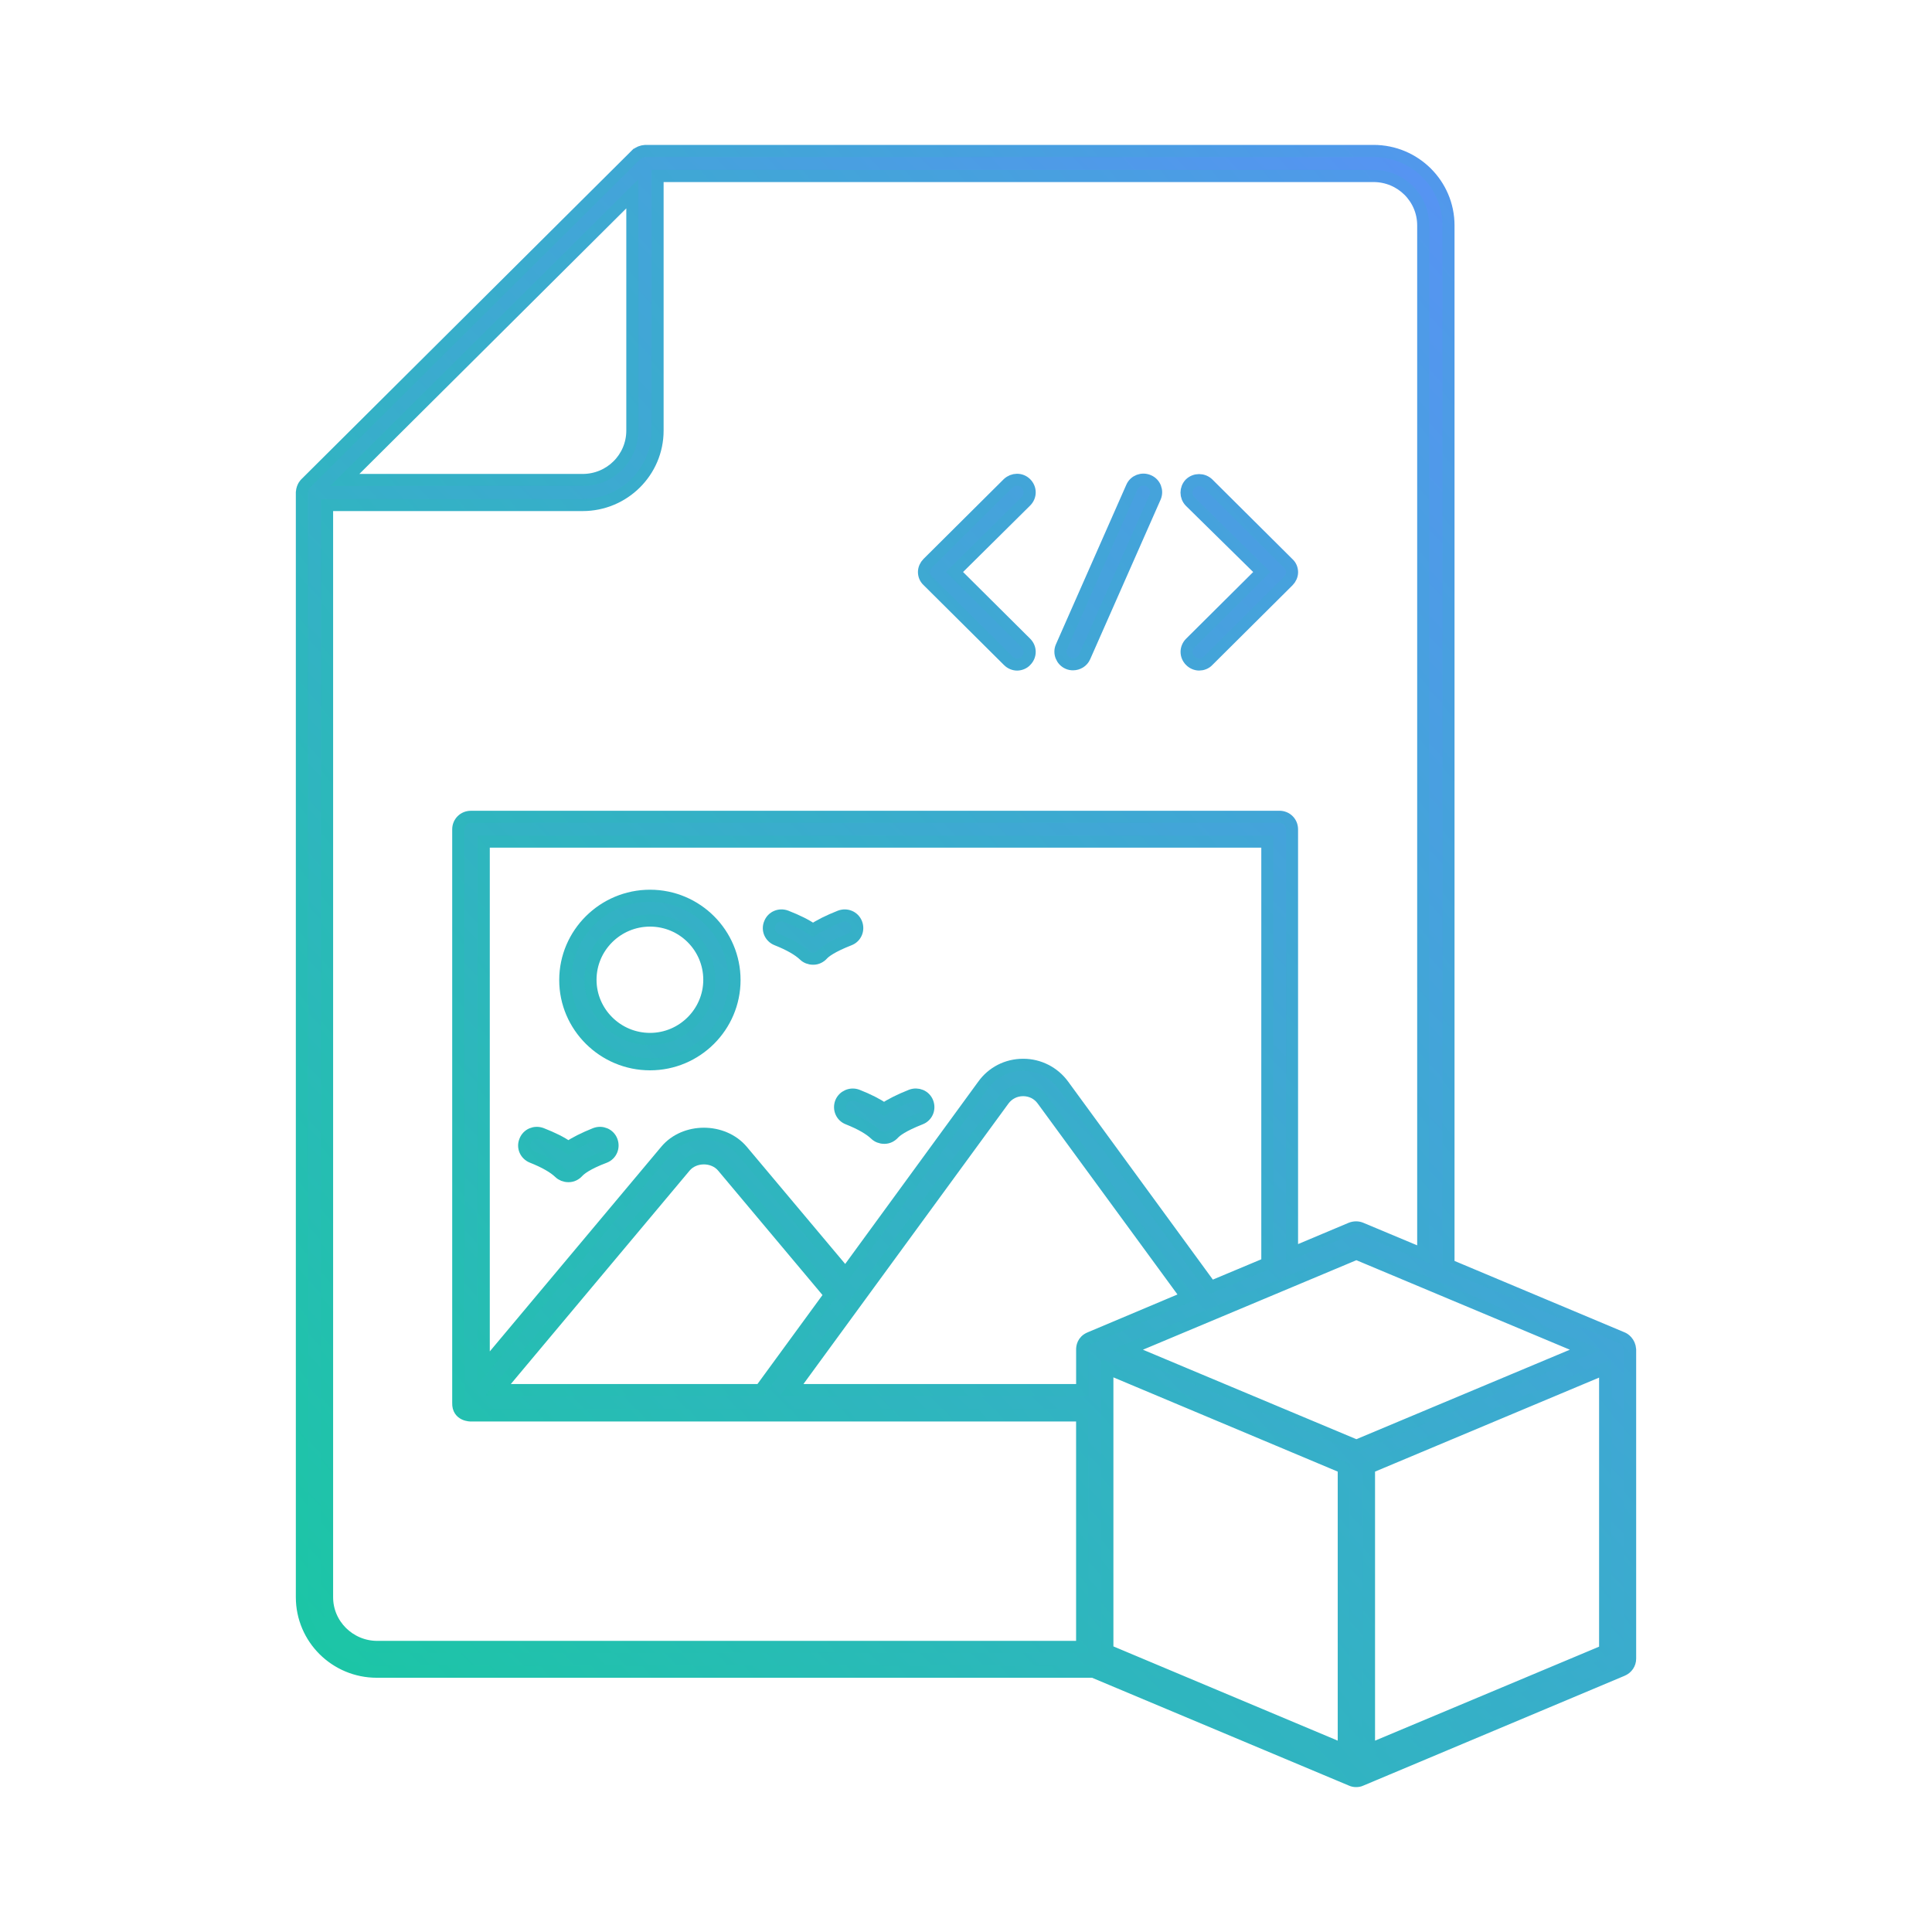 <svg width="64" height="64" viewBox="0 0 64 64" fill="none" xmlns="http://www.w3.org/2000/svg">
<path d="M17.63 38.33C18.048 38.496 18.349 38.67 18.532 38.845C18.608 38.919 18.716 38.961 18.825 38.961H18.842C18.959 38.961 19.067 38.903 19.142 38.82C19.218 38.737 19.435 38.554 20.029 38.33C20.246 38.246 20.346 38.005 20.262 37.79C20.179 37.574 19.936 37.474 19.719 37.557C19.343 37.707 19.051 37.856 18.825 38.006C18.591 37.84 18.299 37.698 17.939 37.557C17.721 37.474 17.479 37.574 17.396 37.79C17.304 38.006 17.413 38.246 17.63 38.33Z" fill="url(#paint0_linear_1409_1897)"/>
<path d="M27.858 36.519C27.774 36.736 27.875 36.977 28.092 37.059C28.51 37.225 28.811 37.4 28.994 37.574C29.07 37.649 29.178 37.691 29.287 37.691H29.304C29.421 37.691 29.529 37.632 29.604 37.549C29.679 37.466 29.897 37.292 30.49 37.059C30.708 36.976 30.808 36.735 30.724 36.519C30.64 36.303 30.398 36.204 30.181 36.287C29.805 36.437 29.504 36.586 29.287 36.736C29.053 36.578 28.761 36.428 28.401 36.287C28.184 36.204 27.942 36.312 27.858 36.519Z" fill="url(#paint1_linear_1409_1897)"/>
<path d="M25.736 31.127C26.154 31.293 26.454 31.467 26.638 31.642C26.713 31.716 26.822 31.758 26.931 31.758H26.947C27.064 31.758 27.173 31.7 27.248 31.617C27.323 31.534 27.541 31.359 28.134 31.127C28.352 31.044 28.452 30.803 28.368 30.587C28.284 30.371 28.042 30.271 27.825 30.355C27.449 30.504 27.148 30.653 26.931 30.803C26.697 30.637 26.404 30.496 26.045 30.355C25.827 30.271 25.585 30.371 25.502 30.587C25.41 30.803 25.519 31.044 25.736 31.127Z" fill="url(#paint2_linear_1409_1897)"/>
<path d="M21.533 35.256C23.079 35.256 24.332 34.001 24.332 32.465C24.332 30.927 23.079 29.673 21.533 29.673C19.987 29.673 18.725 30.927 18.725 32.465C18.724 34.001 19.987 35.256 21.533 35.256ZM21.533 30.495C22.619 30.495 23.497 31.376 23.497 32.456C23.497 33.536 22.611 34.416 21.533 34.416C20.447 34.416 19.561 33.536 19.561 32.456C19.561 31.376 20.446 30.495 21.533 30.495Z" fill="url(#paint3_linear_1409_1897)"/>
<path d="M33.4 21.889C33.483 21.972 33.592 22.014 33.692 22.014C33.792 22.014 33.91 21.972 33.984 21.889C34.151 21.723 34.151 21.465 33.984 21.299L31.619 18.948L33.984 16.605C34.151 16.439 34.151 16.181 33.984 16.015C33.818 15.85 33.558 15.858 33.391 16.015L30.734 18.657C30.659 18.732 30.608 18.84 30.608 18.948C30.608 19.056 30.65 19.164 30.734 19.239L33.4 21.889Z" fill="url(#paint4_linear_1409_1897)"/>
<path d="M41.798 18.948L39.433 21.299C39.266 21.465 39.266 21.723 39.433 21.889C39.516 21.972 39.625 22.013 39.725 22.013C39.825 22.013 39.943 21.972 40.018 21.889L42.675 19.247C42.75 19.172 42.801 19.064 42.801 18.956C42.801 18.848 42.759 18.74 42.675 18.665L40.018 16.023C39.851 15.865 39.591 15.865 39.424 16.023C39.266 16.189 39.266 16.447 39.424 16.613L41.798 18.948Z" fill="url(#paint5_linear_1409_1897)"/>
<path d="M35.38 21.972C35.438 21.997 35.488 22.005 35.547 22.005C35.705 22.005 35.864 21.914 35.931 21.756L38.263 16.472C38.354 16.265 38.263 16.015 38.045 15.924C37.836 15.833 37.585 15.924 37.493 16.14L35.162 21.424C35.07 21.632 35.17 21.881 35.38 21.972Z" fill="url(#paint6_linear_1409_1897)"/>
<path d="M21.073 5.124L10.126 16.015C10.126 16.015 10.017 16.107 10 16.306V52.91C10 54.273 11.112 55.378 12.482 55.378H36.216L44.765 58.967C44.815 58.992 44.874 59 44.924 59C44.974 59 45.033 58.992 45.083 58.967L53.74 55.328C53.899 55.262 54 55.112 54 54.946L54 44.703C53.983 44.462 53.808 44.345 53.741 44.321L47.983 41.903V7.468C47.983 6.105 46.871 5 45.501 5H21.375C21.258 5.008 21.157 5.05 21.074 5.124L21.073 5.124ZM44.932 47.892L37.344 44.711L44.932 41.529L52.52 44.711L44.932 47.892ZM36.107 44.32C35.864 44.42 35.848 44.628 35.848 44.702V46.048L26.221 46.048L33.24 36.445C33.391 36.237 33.625 36.112 33.892 36.112C34.151 36.112 34.385 36.229 34.536 36.437L39.316 42.967L36.107 44.32ZM16.493 46.048L22.694 38.646C23.003 38.281 23.63 38.281 23.939 38.646L27.5 42.891L25.193 46.048H16.493ZM41.973 41.853L40.109 42.634L35.221 35.946C34.911 35.522 34.418 35.273 33.9 35.273H33.892C33.357 35.273 32.872 35.522 32.563 35.955L28.009 42.194L24.583 38.115C23.956 37.375 22.686 37.367 22.059 38.115L16.025 45.317L16.025 27.88H41.982V41.854L41.973 41.853ZM20.947 6.421V14.263C20.947 15.169 20.212 15.9 19.301 15.9H11.42L20.947 6.421ZM10.835 52.911V16.73H19.3C20.671 16.73 21.783 15.625 21.783 14.263V5.831H45.5C46.411 5.831 47.146 6.562 47.146 7.467V41.554L45.082 40.69C44.982 40.648 44.864 40.648 44.756 40.69L42.8 41.513V27.473C42.8 27.24 42.617 27.057 42.382 27.057L15.598 27.058C15.365 27.058 15.18 27.24 15.18 27.473V46.473C15.164 46.897 15.598 46.889 15.598 46.889L35.847 46.888V54.556L12.481 54.556C11.578 54.548 10.835 53.817 10.835 52.911L10.835 52.911ZM36.683 54.672V45.326L44.514 48.616V57.962L36.683 54.672ZM45.35 57.962V48.616L53.172 45.334V54.681L45.35 57.962Z" fill="url(#paint7_linear_1409_1897)"/>
<path d="M17.63 38.33C18.048 38.496 18.349 38.67 18.532 38.845C18.608 38.919 18.716 38.961 18.825 38.961H18.842C18.959 38.961 19.067 38.903 19.142 38.82C19.218 38.737 19.435 38.554 20.029 38.33C20.246 38.246 20.346 38.005 20.262 37.79C20.179 37.574 19.936 37.474 19.719 37.557C19.343 37.707 19.051 37.856 18.825 38.006C18.591 37.84 18.299 37.698 17.939 37.557C17.721 37.474 17.479 37.574 17.396 37.79C17.304 38.006 17.413 38.246 17.63 38.33Z" stroke="url(#paint8_linear_1409_1897)" stroke-width="0.4"/>
<path d="M27.858 36.519C27.774 36.736 27.875 36.977 28.092 37.059C28.51 37.225 28.811 37.4 28.994 37.574C29.07 37.649 29.178 37.691 29.287 37.691H29.304C29.421 37.691 29.529 37.632 29.604 37.549C29.679 37.466 29.897 37.292 30.49 37.059C30.708 36.976 30.808 36.735 30.724 36.519C30.64 36.303 30.398 36.204 30.181 36.287C29.805 36.437 29.504 36.586 29.287 36.736C29.053 36.578 28.761 36.428 28.401 36.287C28.184 36.204 27.942 36.312 27.858 36.519Z" stroke="url(#paint9_linear_1409_1897)" stroke-width="0.4"/>
<path d="M25.736 31.127C26.154 31.293 26.454 31.467 26.638 31.642C26.713 31.716 26.822 31.758 26.931 31.758H26.947C27.064 31.758 27.173 31.7 27.248 31.617C27.323 31.534 27.541 31.359 28.134 31.127C28.352 31.044 28.452 30.803 28.368 30.587C28.284 30.371 28.042 30.271 27.825 30.355C27.449 30.504 27.148 30.653 26.931 30.803C26.697 30.637 26.404 30.496 26.045 30.355C25.827 30.271 25.585 30.371 25.502 30.587C25.41 30.803 25.519 31.044 25.736 31.127Z" stroke="url(#paint10_linear_1409_1897)" stroke-width="0.4"/>
<path d="M21.533 35.256C23.079 35.256 24.332 34.001 24.332 32.465C24.332 30.927 23.079 29.673 21.533 29.673C19.987 29.673 18.725 30.927 18.725 32.465C18.724 34.001 19.987 35.256 21.533 35.256ZM21.533 30.495C22.619 30.495 23.497 31.376 23.497 32.456C23.497 33.536 22.611 34.416 21.533 34.416C20.447 34.416 19.561 33.536 19.561 32.456C19.561 31.376 20.446 30.495 21.533 30.495Z" stroke="url(#paint11_linear_1409_1897)" stroke-width="0.4"/>
<path d="M33.4 21.889C33.483 21.972 33.592 22.014 33.692 22.014C33.792 22.014 33.91 21.972 33.984 21.889C34.151 21.723 34.151 21.465 33.984 21.299L31.619 18.948L33.984 16.605C34.151 16.439 34.151 16.181 33.984 16.015C33.818 15.85 33.558 15.858 33.391 16.015L30.734 18.657C30.659 18.732 30.608 18.84 30.608 18.948C30.608 19.056 30.65 19.164 30.734 19.239L33.4 21.889Z" stroke="url(#paint12_linear_1409_1897)" stroke-width="0.4"/>
<path d="M41.798 18.948L39.433 21.299C39.266 21.465 39.266 21.723 39.433 21.889C39.516 21.972 39.625 22.013 39.725 22.013C39.825 22.013 39.943 21.972 40.018 21.889L42.675 19.247C42.75 19.172 42.801 19.064 42.801 18.956C42.801 18.848 42.759 18.74 42.675 18.665L40.018 16.023C39.851 15.865 39.591 15.865 39.424 16.023C39.266 16.189 39.266 16.447 39.424 16.613L41.798 18.948Z" stroke="url(#paint13_linear_1409_1897)" stroke-width="0.4"/>
<path d="M35.38 21.972C35.438 21.997 35.488 22.005 35.547 22.005C35.705 22.005 35.864 21.914 35.931 21.756L38.263 16.472C38.354 16.265 38.263 16.015 38.045 15.924C37.836 15.833 37.585 15.924 37.493 16.14L35.162 21.424C35.07 21.632 35.17 21.881 35.38 21.972Z" stroke="url(#paint14_linear_1409_1897)" stroke-width="0.4"/>
<path d="M21.073 5.124L10.126 16.015C10.126 16.015 10.017 16.107 10 16.306V52.91C10 54.273 11.112 55.378 12.482 55.378H36.216L44.765 58.967C44.815 58.992 44.874 59 44.924 59C44.974 59 45.033 58.992 45.083 58.967L53.74 55.328C53.899 55.262 54 55.112 54 54.946L54 44.703C53.983 44.462 53.808 44.345 53.741 44.321L47.983 41.903V7.468C47.983 6.105 46.871 5 45.501 5H21.375C21.258 5.008 21.157 5.05 21.074 5.124L21.073 5.124ZM44.932 47.892L37.344 44.711L44.932 41.529L52.52 44.711L44.932 47.892ZM36.107 44.32C35.864 44.42 35.848 44.628 35.848 44.702V46.048L26.221 46.048L33.24 36.445C33.391 36.237 33.625 36.112 33.892 36.112C34.151 36.112 34.385 36.229 34.536 36.437L39.316 42.967L36.107 44.32ZM16.493 46.048L22.694 38.646C23.003 38.281 23.63 38.281 23.939 38.646L27.5 42.891L25.193 46.048H16.493ZM41.973 41.853L40.109 42.634L35.221 35.946C34.911 35.522 34.418 35.273 33.9 35.273H33.892C33.357 35.273 32.872 35.522 32.563 35.955L28.009 42.194L24.583 38.115C23.956 37.375 22.686 37.367 22.059 38.115L16.025 45.317L16.025 27.88H41.982V41.854L41.973 41.853ZM20.947 6.421V14.263C20.947 15.169 20.212 15.9 19.301 15.9H11.42L20.947 6.421ZM10.835 52.911V16.73H19.3C20.671 16.73 21.783 15.625 21.783 14.263V5.831H45.5C46.411 5.831 47.146 6.562 47.146 7.467V41.554L45.082 40.69C44.982 40.648 44.864 40.648 44.756 40.69L42.8 41.513V27.473C42.8 27.24 42.617 27.057 42.382 27.057L15.598 27.058C15.365 27.058 15.18 27.24 15.18 27.473V46.473C15.164 46.897 15.598 46.889 15.598 46.889L35.847 46.888V54.556L12.481 54.556C11.578 54.548 10.835 53.817 10.835 52.911L10.835 52.911ZM36.683 54.672V45.326L44.514 48.616V57.962L36.683 54.672ZM45.35 57.962V48.616L53.172 45.334V54.681L45.35 57.962Z" stroke="url(#paint15_linear_1409_1897)" stroke-width="0.4"/>
<defs>
<linearGradient id="paint0_linear_1409_1897" x1="10" y1="59" x2="55.955" y2="15.043" gradientUnits="userSpaceOnUse">
<stop stop-color="#19C8A2"/>
<stop offset="1" stop-color="#5694F2"/>
</linearGradient>
<linearGradient id="paint1_linear_1409_1897" x1="10" y1="59" x2="55.955" y2="15.043" gradientUnits="userSpaceOnUse">
<stop stop-color="#19C8A2"/>
<stop offset="1" stop-color="#5694F2"/>
</linearGradient>
<linearGradient id="paint2_linear_1409_1897" x1="10" y1="59" x2="55.955" y2="15.043" gradientUnits="userSpaceOnUse">
<stop stop-color="#19C8A2"/>
<stop offset="1" stop-color="#5694F2"/>
</linearGradient>
<linearGradient id="paint3_linear_1409_1897" x1="10" y1="59" x2="55.955" y2="15.043" gradientUnits="userSpaceOnUse">
<stop stop-color="#19C8A2"/>
<stop offset="1" stop-color="#5694F2"/>
</linearGradient>
<linearGradient id="paint4_linear_1409_1897" x1="10" y1="59" x2="55.955" y2="15.043" gradientUnits="userSpaceOnUse">
<stop stop-color="#19C8A2"/>
<stop offset="1" stop-color="#5694F2"/>
</linearGradient>
<linearGradient id="paint5_linear_1409_1897" x1="10" y1="59" x2="55.955" y2="15.043" gradientUnits="userSpaceOnUse">
<stop stop-color="#19C8A2"/>
<stop offset="1" stop-color="#5694F2"/>
</linearGradient>
<linearGradient id="paint6_linear_1409_1897" x1="10" y1="59" x2="55.955" y2="15.043" gradientUnits="userSpaceOnUse">
<stop stop-color="#19C8A2"/>
<stop offset="1" stop-color="#5694F2"/>
</linearGradient>
<linearGradient id="paint7_linear_1409_1897" x1="10" y1="59" x2="55.955" y2="15.043" gradientUnits="userSpaceOnUse">
<stop stop-color="#19C8A2"/>
<stop offset="1" stop-color="#5694F2"/>
</linearGradient>
<linearGradient id="paint8_linear_1409_1897" x1="10" y1="59" x2="62.887" y2="15.907" gradientUnits="userSpaceOnUse">
<stop stop-color="#19C8A2"/>
<stop offset="1" stop-color="#5694F2"/>
</linearGradient>
<linearGradient id="paint9_linear_1409_1897" x1="10" y1="59" x2="62.887" y2="15.907" gradientUnits="userSpaceOnUse">
<stop stop-color="#19C8A2"/>
<stop offset="1" stop-color="#5694F2"/>
</linearGradient>
<linearGradient id="paint10_linear_1409_1897" x1="10" y1="59" x2="62.887" y2="15.907" gradientUnits="userSpaceOnUse">
<stop stop-color="#19C8A2"/>
<stop offset="1" stop-color="#5694F2"/>
</linearGradient>
<linearGradient id="paint11_linear_1409_1897" x1="10" y1="59" x2="62.887" y2="15.907" gradientUnits="userSpaceOnUse">
<stop stop-color="#19C8A2"/>
<stop offset="1" stop-color="#5694F2"/>
</linearGradient>
<linearGradient id="paint12_linear_1409_1897" x1="10" y1="59" x2="62.887" y2="15.907" gradientUnits="userSpaceOnUse">
<stop stop-color="#19C8A2"/>
<stop offset="1" stop-color="#5694F2"/>
</linearGradient>
<linearGradient id="paint13_linear_1409_1897" x1="10" y1="59" x2="62.887" y2="15.907" gradientUnits="userSpaceOnUse">
<stop stop-color="#19C8A2"/>
<stop offset="1" stop-color="#5694F2"/>
</linearGradient>
<linearGradient id="paint14_linear_1409_1897" x1="10" y1="59" x2="62.887" y2="15.907" gradientUnits="userSpaceOnUse">
<stop stop-color="#19C8A2"/>
<stop offset="1" stop-color="#5694F2"/>
</linearGradient>
<linearGradient id="paint15_linear_1409_1897" x1="10" y1="59" x2="62.887" y2="15.907" gradientUnits="userSpaceOnUse">
<stop stop-color="#19C8A2"/>
<stop offset="1" stop-color="#5694F2"/>
</linearGradient>
</defs>
</svg>
